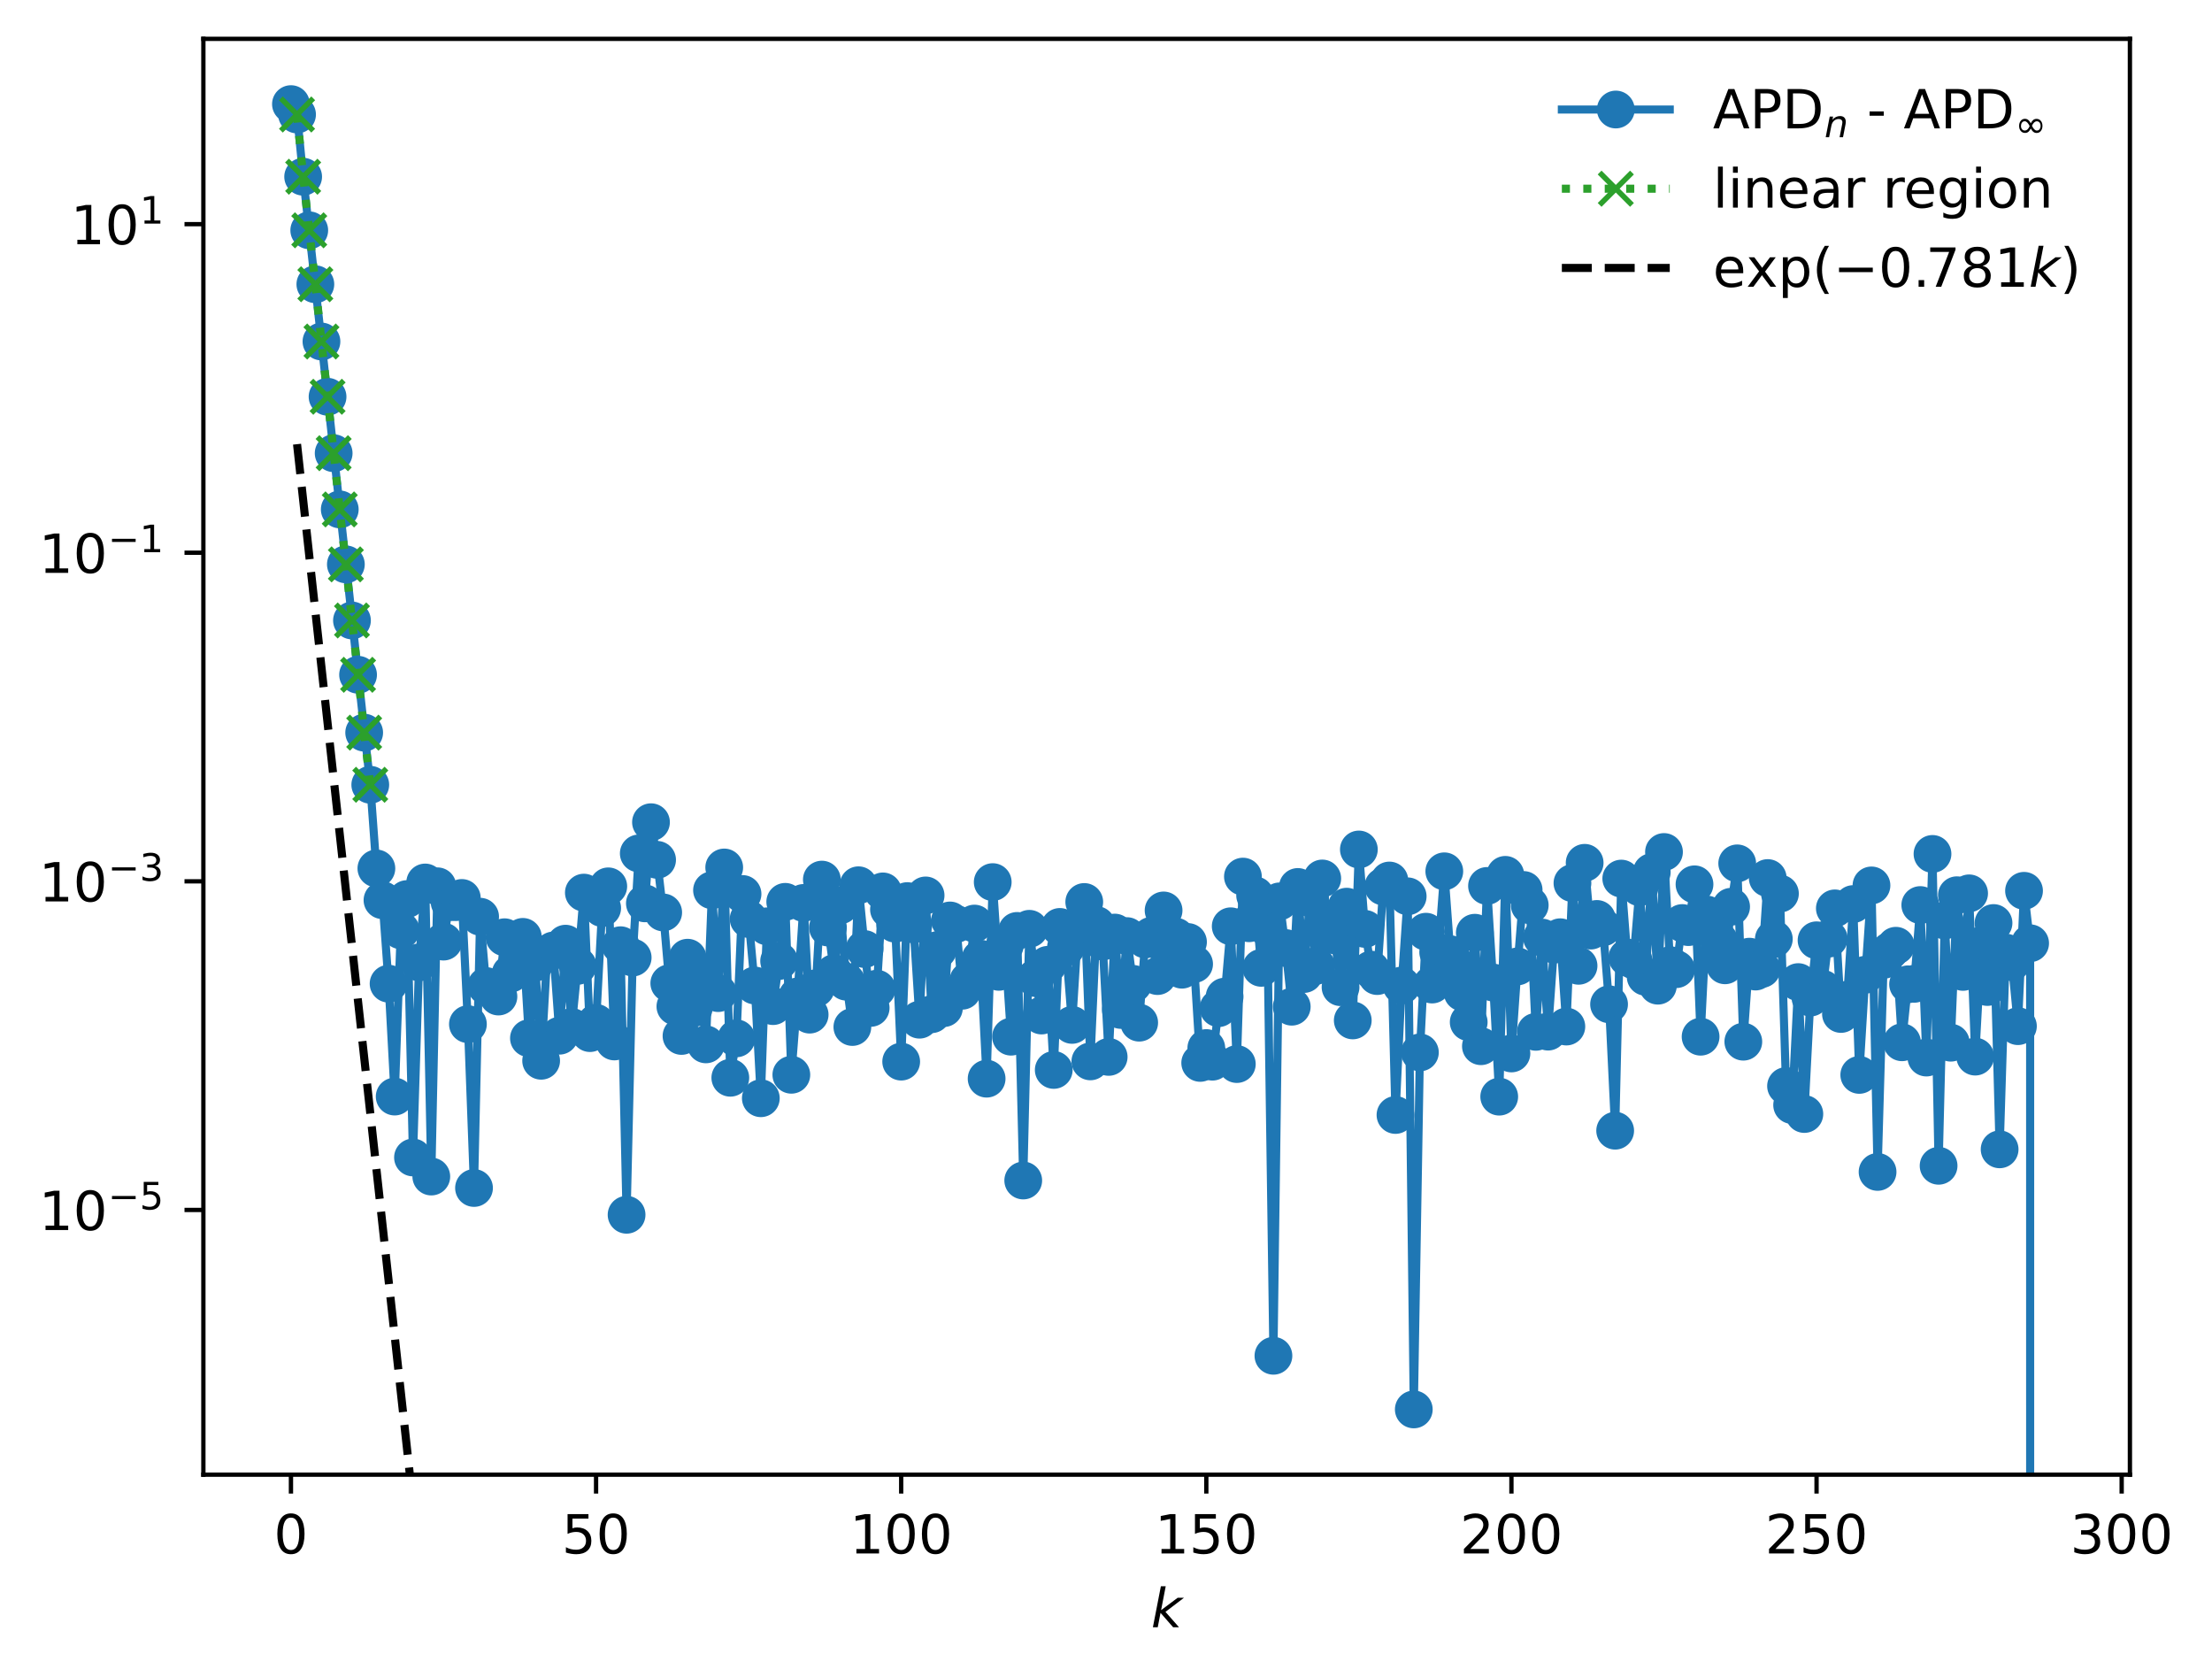 <?xml version="1.0" encoding="utf-8" standalone="no"?>
<!DOCTYPE svg PUBLIC "-//W3C//DTD SVG 1.1//EN"
  "http://www.w3.org/Graphics/SVG/1.1/DTD/svg11.dtd">
<!-- Created with matplotlib (https://matplotlib.org/) -->
<svg height="310.868pt" version="1.1" viewBox="0 0 410.037 310.868" width="410.037pt" xmlns="http://www.w3.org/2000/svg" xmlns:xlink="http://www.w3.org/1999/xlink">
 <defs>
  <style type="text/css">
*{stroke-linecap:butt;stroke-linejoin:round;}
  </style>
 </defs>
 <g id="figure_1">
  <g id="patch_1">
   <path d="M 0 310.868 
L 410.037 310.868 
L 410.037 0 
L 0 0 
z
" style="fill:#ffffff;"/>
  </g>
  <g id="axes_1">
   <g id="patch_2">
    <path d="M 37.7 273.312 
L 394.82 273.312 
L 394.82 7.2 
L 37.7 7.2 
z
" style="fill:#ffffff;"/>
   </g>
   <g id="matplotlib.axis_1">
    <g id="xtick_1">
     <g id="line2d_1">
      <defs>
       <path d="M 0 0 
L 0 3.5 
" id="m7414829b7d" style="stroke:#000000;stroke-width:0.8;"/>
      </defs>
      <g>
       <use style="stroke:#000000;stroke-width:0.8;" x="53.933" xlink:href="#m7414829b7d" y="273.312"/>
      </g>
     </g>
     <g id="text_1">
      <!-- 0 -->
      <defs>
       <path d="M 31.781 66.406 
Q 24.172 66.406 20.328 58.906 
Q 16.5 51.422 16.5 36.375 
Q 16.5 21.391 20.328 13.891 
Q 24.172 6.391 31.781 6.391 
Q 39.453 6.391 43.281 13.891 
Q 47.125 21.391 47.125 36.375 
Q 47.125 51.422 43.281 58.906 
Q 39.453 66.406 31.781 66.406 
z
M 31.781 74.219 
Q 44.047 74.219 50.516 64.516 
Q 56.984 54.828 56.984 36.375 
Q 56.984 17.969 50.516 8.266 
Q 44.047 -1.422 31.781 -1.422 
Q 19.531 -1.422 13.062 8.266 
Q 6.594 17.969 6.594 36.375 
Q 6.594 54.828 13.062 64.516 
Q 19.531 74.219 31.781 74.219 
z
" id="DejaVuSans-48"/>
      </defs>
      <g transform="translate(50.751 287.91)scale(0.1 -0.1)">
       <use xlink:href="#DejaVuSans-48"/>
      </g>
     </g>
    </g>
    <g id="xtick_2">
     <g id="line2d_2">
      <g>
       <use style="stroke:#000000;stroke-width:0.8;" x="110.493" xlink:href="#m7414829b7d" y="273.312"/>
      </g>
     </g>
     <g id="text_2">
      <!-- 50 -->
      <defs>
       <path d="M 10.797 72.906 
L 49.516 72.906 
L 49.516 64.594 
L 19.828 64.594 
L 19.828 46.734 
Q 21.969 47.469 24.109 47.828 
Q 26.266 48.188 28.422 48.188 
Q 40.625 48.188 47.75 41.5 
Q 54.891 34.812 54.891 23.391 
Q 54.891 11.625 47.562 5.094 
Q 40.234 -1.422 26.906 -1.422 
Q 22.312 -1.422 17.547 -0.641 
Q 12.797 0.141 7.719 1.703 
L 7.719 11.625 
Q 12.109 9.234 16.797 8.062 
Q 21.484 6.891 26.703 6.891 
Q 35.156 6.891 40.078 11.328 
Q 45.016 15.766 45.016 23.391 
Q 45.016 31 40.078 35.438 
Q 35.156 39.891 26.703 39.891 
Q 22.75 39.891 18.812 39.016 
Q 14.891 38.141 10.797 36.281 
z
" id="DejaVuSans-53"/>
      </defs>
      <g transform="translate(104.13 287.91)scale(0.1 -0.1)">
       <use xlink:href="#DejaVuSans-53"/>
       <use x="63.623" xlink:href="#DejaVuSans-48"/>
      </g>
     </g>
    </g>
    <g id="xtick_3">
     <g id="line2d_3">
      <g>
       <use style="stroke:#000000;stroke-width:0.8;" x="167.053" xlink:href="#m7414829b7d" y="273.312"/>
      </g>
     </g>
     <g id="text_3">
      <!-- 100 -->
      <defs>
       <path d="M 12.406 8.297 
L 28.516 8.297 
L 28.516 63.922 
L 10.984 60.406 
L 10.984 69.391 
L 28.422 72.906 
L 38.281 72.906 
L 38.281 8.297 
L 54.391 8.297 
L 54.391 0 
L 12.406 0 
z
" id="DejaVuSans-49"/>
      </defs>
      <g transform="translate(157.509 287.91)scale(0.1 -0.1)">
       <use xlink:href="#DejaVuSans-49"/>
       <use x="63.623" xlink:href="#DejaVuSans-48"/>
       <use x="127.246" xlink:href="#DejaVuSans-48"/>
      </g>
     </g>
    </g>
    <g id="xtick_4">
     <g id="line2d_4">
      <g>
       <use style="stroke:#000000;stroke-width:0.8;" x="223.613" xlink:href="#m7414829b7d" y="273.312"/>
      </g>
     </g>
     <g id="text_4">
      <!-- 150 -->
      <g transform="translate(214.069 287.91)scale(0.1 -0.1)">
       <use xlink:href="#DejaVuSans-49"/>
       <use x="63.623" xlink:href="#DejaVuSans-53"/>
       <use x="127.246" xlink:href="#DejaVuSans-48"/>
      </g>
     </g>
    </g>
    <g id="xtick_5">
     <g id="line2d_5">
      <g>
       <use style="stroke:#000000;stroke-width:0.8;" x="280.173" xlink:href="#m7414829b7d" y="273.312"/>
      </g>
     </g>
     <g id="text_5">
      <!-- 200 -->
      <defs>
       <path d="M 19.188 8.297 
L 53.609 8.297 
L 53.609 0 
L 7.328 0 
L 7.328 8.297 
Q 12.938 14.109 22.625 23.891 
Q 32.328 33.688 34.812 36.531 
Q 39.547 41.844 41.422 45.531 
Q 43.312 49.219 43.312 52.781 
Q 43.312 58.594 39.234 62.25 
Q 35.156 65.922 28.609 65.922 
Q 23.969 65.922 18.812 64.312 
Q 13.672 62.703 7.812 59.422 
L 7.812 69.391 
Q 13.766 71.781 18.938 73 
Q 24.125 74.219 28.422 74.219 
Q 39.75 74.219 46.484 68.547 
Q 53.219 62.891 53.219 53.422 
Q 53.219 48.922 51.531 44.891 
Q 49.859 40.875 45.406 35.406 
Q 44.188 33.984 37.641 27.219 
Q 31.109 20.453 19.188 8.297 
z
" id="DejaVuSans-50"/>
      </defs>
      <g transform="translate(270.629 287.91)scale(0.1 -0.1)">
       <use xlink:href="#DejaVuSans-50"/>
       <use x="63.623" xlink:href="#DejaVuSans-48"/>
       <use x="127.246" xlink:href="#DejaVuSans-48"/>
      </g>
     </g>
    </g>
    <g id="xtick_6">
     <g id="line2d_6">
      <g>
       <use style="stroke:#000000;stroke-width:0.8;" x="336.733" xlink:href="#m7414829b7d" y="273.312"/>
      </g>
     </g>
     <g id="text_6">
      <!-- 250 -->
      <g transform="translate(327.189 287.91)scale(0.1 -0.1)">
       <use xlink:href="#DejaVuSans-50"/>
       <use x="63.623" xlink:href="#DejaVuSans-53"/>
       <use x="127.246" xlink:href="#DejaVuSans-48"/>
      </g>
     </g>
    </g>
    <g id="xtick_7">
     <g id="line2d_7">
      <g>
       <use style="stroke:#000000;stroke-width:0.8;" x="393.293" xlink:href="#m7414829b7d" y="273.312"/>
      </g>
     </g>
     <g id="text_7">
      <!-- 300 -->
      <defs>
       <path d="M 40.578 39.312 
Q 47.656 37.797 51.625 33 
Q 55.609 28.219 55.609 21.188 
Q 55.609 10.406 48.188 4.484 
Q 40.766 -1.422 27.094 -1.422 
Q 22.516 -1.422 17.656 -0.516 
Q 12.797 0.391 7.625 2.203 
L 7.625 11.719 
Q 11.719 9.328 16.594 8.109 
Q 21.484 6.891 26.812 6.891 
Q 36.078 6.891 40.938 10.547 
Q 45.797 14.203 45.797 21.188 
Q 45.797 27.641 41.281 31.266 
Q 36.766 34.906 28.719 34.906 
L 20.219 34.906 
L 20.219 43.016 
L 29.109 43.016 
Q 36.375 43.016 40.234 45.922 
Q 44.094 48.828 44.094 54.297 
Q 44.094 59.906 40.109 62.906 
Q 36.141 65.922 28.719 65.922 
Q 24.656 65.922 20.016 65.031 
Q 15.375 64.156 9.812 62.312 
L 9.812 71.094 
Q 15.438 72.656 20.344 73.438 
Q 25.25 74.219 29.594 74.219 
Q 40.828 74.219 47.359 69.109 
Q 53.906 64.016 53.906 55.328 
Q 53.906 49.266 50.438 45.094 
Q 46.969 40.922 40.578 39.312 
z
" id="DejaVuSans-51"/>
      </defs>
      <g transform="translate(383.749 287.91)scale(0.1 -0.1)">
       <use xlink:href="#DejaVuSans-51"/>
       <use x="63.623" xlink:href="#DejaVuSans-48"/>
       <use x="127.246" xlink:href="#DejaVuSans-48"/>
      </g>
     </g>
    </g>
    <g id="text_8">
     <!-- $ k $ -->
     <defs>
      <path d="M 18.312 75.984 
L 27.297 75.984 
L 18.703 31.688 
L 49.516 54.688 
L 61.188 54.688 
L 26.812 28.516 
L 51.906 0 
L 41.016 0 
L 17.672 26.703 
L 12.5 0 
L 3.516 0 
z
" id="DejaVuSans-Oblique-107"/>
     </defs>
     <g transform="translate(213.36 301.589)scale(0.1 -0.1)">
      <use transform="translate(0 0.016)" xlink:href="#DejaVuSans-Oblique-107"/>
     </g>
    </g>
   </g>
   <g id="matplotlib.axis_2">
    <g id="ytick_1">
     <g id="line2d_8">
      <defs>
       <path d="M 0 0 
L -3.5 0 
" id="m63526d562c" style="stroke:#000000;stroke-width:0.8;"/>
      </defs>
      <g>
       <use style="stroke:#000000;stroke-width:0.8;" x="37.7" xlink:href="#m63526d562c" y="224.244"/>
      </g>
     </g>
     <g id="text_9">
      <!-- $\mathdefault{10^{-5}}$ -->
      <defs>
       <path d="M 10.594 35.5 
L 73.188 35.5 
L 73.188 27.203 
L 10.594 27.203 
z
" id="DejaVuSans-8722"/>
      </defs>
      <g transform="translate(7.2 228.043)scale(0.1 -0.1)">
       <use transform="translate(0 0.684)" xlink:href="#DejaVuSans-49"/>
       <use transform="translate(63.623 0.684)" xlink:href="#DejaVuSans-48"/>
       <use transform="translate(128.203 38.966)scale(0.7)" xlink:href="#DejaVuSans-8722"/>
       <use transform="translate(186.855 38.966)scale(0.7)" xlink:href="#DejaVuSans-53"/>
      </g>
     </g>
    </g>
    <g id="ytick_2">
     <g id="line2d_9">
      <g>
       <use style="stroke:#000000;stroke-width:0.8;" x="37.7" xlink:href="#m63526d562c" y="163.343"/>
      </g>
     </g>
     <g id="text_10">
      <!-- $\mathdefault{10^{-3}}$ -->
      <g transform="translate(7.2 167.142)scale(0.1 -0.1)">
       <use transform="translate(0 0.766)" xlink:href="#DejaVuSans-49"/>
       <use transform="translate(63.623 0.766)" xlink:href="#DejaVuSans-48"/>
       <use transform="translate(128.203 39.047)scale(0.7)" xlink:href="#DejaVuSans-8722"/>
       <use transform="translate(186.855 39.047)scale(0.7)" xlink:href="#DejaVuSans-51"/>
      </g>
     </g>
    </g>
    <g id="ytick_3">
     <g id="line2d_10">
      <g>
       <use style="stroke:#000000;stroke-width:0.8;" x="37.7" xlink:href="#m63526d562c" y="102.442"/>
      </g>
     </g>
     <g id="text_11">
      <!-- $\mathdefault{10^{-1}}$ -->
      <g transform="translate(7.2 106.241)scale(0.1 -0.1)">
       <use transform="translate(0 0.684)" xlink:href="#DejaVuSans-49"/>
       <use transform="translate(63.623 0.684)" xlink:href="#DejaVuSans-48"/>
       <use transform="translate(128.203 38.966)scale(0.7)" xlink:href="#DejaVuSans-8722"/>
       <use transform="translate(186.855 38.966)scale(0.7)" xlink:href="#DejaVuSans-49"/>
      </g>
     </g>
    </g>
    <g id="ytick_4">
     <g id="line2d_11">
      <g>
       <use style="stroke:#000000;stroke-width:0.8;" x="37.7" xlink:href="#m63526d562c" y="41.541"/>
      </g>
     </g>
     <g id="text_12">
      <!-- $\mathdefault{10^{1}}$ -->
      <g transform="translate(13.1 45.34)scale(0.1 -0.1)">
       <use transform="translate(0 0.684)" xlink:href="#DejaVuSans-49"/>
       <use transform="translate(63.623 0.684)" xlink:href="#DejaVuSans-48"/>
       <use transform="translate(128.203 38.966)scale(0.7)" xlink:href="#DejaVuSans-49"/>
      </g>
     </g>
    </g>
   </g>
   <g id="line2d_12">
    <path clip-path="url(#p7ade7481a8)" d="M 53.933 19.296 
L 55.064 21.221 
L 56.195 32.753 
L 59.589 63.295 
L 68.638 145.447 
L 69.77 160.953 
L 70.901 166.839 
L 72.032 182.311 
L 73.163 203.232 
L 74.294 172.42 
L 75.426 166.633 
L 76.557 214.522 
L 77.688 178.364 
L 78.819 163.556 
L 79.95 218.055 
L 81.082 164.261 
L 82.213 174.513 
L 83.344 167.202 
L 84.475 167.202 
L 85.606 166.424 
L 86.738 189.814 
L 87.869 220.176 
L 89 169.899 
L 90.131 182.753 
L 91.262 183.093 
L 92.394 184.694 
L 93.525 173.704 
L 94.656 180.445 
L 95.787 179.047 
L 96.918 173.638 
L 98.05 192.416 
L 99.181 178.411 
L 100.312 196.598 
L 101.443 176.732 
L 102.574 176.159 
L 103.706 191.956 
L 104.837 174.897 
L 105.968 190.332 
L 107.099 179.007 
L 108.23 165.435 
L 109.362 191.472 
L 110.493 189.577 
L 111.624 168.297 
L 112.755 164.272 
L 113.886 193.021 
L 115.018 175.183 
L 116.149 225.141 
L 117.28 177.473 
L 118.411 158.171 
L 119.542 167.423 
L 120.674 152.387 
L 121.805 159.36 
L 122.936 169.108 
L 124.067 182.229 
L 125.198 186.532 
L 126.33 191.999 
L 127.461 177.498 
L 128.592 186.833 
L 129.723 181.299 
L 130.854 193.558 
L 131.986 164.998 
L 133.117 184.058 
L 134.248 160.773 
L 135.379 199.747 
L 136.51 192.443 
L 137.642 165.685 
L 138.773 170.325 
L 139.904 182.648 
L 141.035 203.542 
L 142.166 171.682 
L 143.298 186.469 
L 144.429 178.107 
L 145.56 167.144 
L 146.691 199.193 
L 147.822 184.683 
L 148.954 167.348 
L 150.085 188.047 
L 151.216 183.163 
L 152.347 163.023 
L 154.61 180.366 
L 155.741 167.79 
L 156.872 181.939 
L 158.003 190.34 
L 159.134 164.071 
L 161.397 186.802 
L 162.528 183.239 
L 163.659 165.21 
L 164.79 168.557 
L 165.922 171.195 
L 167.053 196.758 
L 168.184 167.003 
L 169.315 171.324 
L 170.446 188.986 
L 171.578 165.956 
L 172.709 187.97 
L 173.84 176.066 
L 174.971 186.839 
L 176.102 170.594 
L 177.234 171.244 
L 178.365 183.62 
L 179.496 181.77 
L 180.627 171.171 
L 181.758 177.679 
L 182.89 199.917 
L 184.021 163.486 
L 185.152 180.117 
L 186.283 175.147 
L 187.414 192.135 
L 188.546 172.533 
L 189.677 218.79 
L 190.808 172.141 
L 191.939 181.268 
L 193.07 188.213 
L 194.202 178.821 
L 195.333 198.296 
L 196.464 171.793 
L 197.595 175.588 
L 198.726 189.95 
L 199.858 171.86 
L 200.989 167.169 
L 202.12 196.712 
L 203.251 171.448 
L 204.382 174.505 
L 205.514 195.883 
L 206.645 172.84 
L 207.776 187.183 
L 208.907 173.494 
L 210.038 182.35 
L 211.17 189.538 
L 212.301 174.114 
L 213.432 173.44 
L 214.563 180.903 
L 215.694 168.738 
L 216.826 176.963 
L 217.957 173.6 
L 219.088 179.721 
L 220.219 174.589 
L 221.35 178.671 
L 222.482 196.994 
L 223.613 194.241 
L 224.744 196.769 
L 225.875 186.85 
L 227.006 184.715 
L 228.138 171.673 
L 229.269 197.208 
L 230.4 162.466 
L 231.531 171.111 
L 232.662 165.942 
L 233.794 179.376 
L 234.925 171.955 
L 236.056 251.274 
L 237.187 167.058 
L 238.318 175.708 
L 239.45 186.579 
L 240.581 164.386 
L 241.712 180.524 
L 242.843 166.464 
L 243.974 179.002 
L 245.106 162.813 
L 246.237 172.193 
L 247.368 173.35 
L 248.499 182.963 
L 249.63 168.039 
L 250.762 189.121 
L 251.893 157.44 
L 253.024 172.16 
L 254.155 179.705 
L 255.286 180.9 
L 256.418 164.297 
L 257.549 163.189 
L 258.68 206.644 
L 259.811 182.653 
L 260.942 166.122 
L 262.074 261.216 
L 263.205 195.053 
L 264.336 172.68 
L 265.467 182.469 
L 266.598 176.473 
L 267.73 161.486 
L 268.861 176.855 
L 269.992 178.935 
L 271.123 183.932 
L 272.254 189.442 
L 273.386 172.871 
L 274.517 193.901 
L 275.648 164.196 
L 276.779 182.101 
L 277.91 203.249 
L 279.042 162.144 
L 280.173 195.242 
L 281.304 179.11 
L 282.435 164.945 
L 283.566 167.769 
L 284.698 191.235 
L 285.829 173.764 
L 286.96 191.197 
L 288.091 175.078 
L 289.222 173.705 
L 290.354 190.256 
L 291.485 163.67 
L 292.616 178.998 
L 293.747 159.912 
L 294.878 172.472 
L 296.01 170.313 
L 297.141 171.881 
L 298.272 186.13 
L 299.403 209.558 
L 300.534 162.834 
L 301.666 177.469 
L 302.797 177.964 
L 303.928 164.435 
L 305.059 181.039 
L 306.19 161.636 
L 307.322 182.682 
L 308.453 157.906 
L 309.584 178.878 
L 310.715 179.626 
L 311.846 171.071 
L 312.978 171.827 
L 314.109 163.897 
L 315.24 192.139 
L 316.371 169.49 
L 317.502 171.044 
L 318.634 174.314 
L 319.765 178.906 
L 320.896 168.056 
L 322.027 160.013 
L 323.158 193.063 
L 324.29 177.306 
L 325.421 180.063 
L 326.552 179.59 
L 327.683 162.734 
L 328.814 174.037 
L 329.946 165.619 
L 331.077 201.284 
L 332.208 204.807 
L 333.339 182.017 
L 334.47 206.465 
L 335.602 184.887 
L 336.733 174.27 
L 337.864 183.249 
L 338.995 173.966 
L 340.126 168.355 
L 341.258 187.925 
L 342.389 185.294 
L 343.52 167.557 
L 344.651 199.218 
L 345.782 180.657 
L 346.914 164.101 
L 348.045 217.199 
L 349.176 177.899 
L 350.307 176.252 
L 351.438 175.283 
L 352.57 193.171 
L 353.701 182.425 
L 354.832 182.34 
L 355.963 167.737 
L 357.094 196.004 
L 358.226 158.264 
L 359.357 216.061 
L 360.488 170.597 
L 361.619 193.248 
L 362.75 165.919 
L 363.882 180.128 
L 365.013 165.57 
L 366.144 195.829 
L 367.275 175.196 
L 368.406 182.929 
L 369.538 171.069 
L 370.669 213.014 
L 371.8 176.545 
L 372.931 178.329 
L 374.062 190.185 
L 375.194 165.1 
L 376.325 174.82 
L 376.33 311.868 
L 376.33 311.868 
" style="fill:none;stroke:#1f77b4;stroke-linecap:square;stroke-width:1.5;"/>
    <defs>
     <path d="M 0 3 
C 0.796 3 1.559 2.684 2.121 2.121 
C 2.684 1.559 3 0.796 3 0 
C 3 -0.796 2.684 -1.559 2.121 -2.121 
C 1.559 -2.684 0.796 -3 0 -3 
C -0.796 -3 -1.559 -2.684 -2.121 -2.121 
C -2.684 -1.559 -3 -0.796 -3 0 
C -3 0.796 -2.684 1.559 -2.121 2.121 
C -1.559 2.684 -0.796 3 0 3 
z
" id="mb9ebcb005f" style="stroke:#1f77b4;"/>
    </defs>
    <g clip-path="url(#p7ade7481a8)">
     <use style="fill:#1f77b4;stroke:#1f77b4;" x="53.933" xlink:href="#mb9ebcb005f" y="19.296"/>
     <use style="fill:#1f77b4;stroke:#1f77b4;" x="55.064" xlink:href="#mb9ebcb005f" y="21.221"/>
     <use style="fill:#1f77b4;stroke:#1f77b4;" x="56.195" xlink:href="#mb9ebcb005f" y="32.753"/>
     <use style="fill:#1f77b4;stroke:#1f77b4;" x="57.326" xlink:href="#mb9ebcb005f" y="42.685"/>
     <use style="fill:#1f77b4;stroke:#1f77b4;" x="58.458" xlink:href="#mb9ebcb005f" y="52.682"/>
     <use style="fill:#1f77b4;stroke:#1f77b4;" x="59.589" xlink:href="#mb9ebcb005f" y="63.295"/>
     <use style="fill:#1f77b4;stroke:#1f77b4;" x="60.72" xlink:href="#mb9ebcb005f" y="73.533"/>
     <use style="fill:#1f77b4;stroke:#1f77b4;" x="61.851" xlink:href="#mb9ebcb005f" y="83.998"/>
     <use style="fill:#1f77b4;stroke:#1f77b4;" x="62.982" xlink:href="#mb9ebcb005f" y="94.412"/>
     <use style="fill:#1f77b4;stroke:#1f77b4;" x="64.114" xlink:href="#mb9ebcb005f" y="104.596"/>
     <use style="fill:#1f77b4;stroke:#1f77b4;" x="65.245" xlink:href="#mb9ebcb005f" y="114.996"/>
     <use style="fill:#1f77b4;stroke:#1f77b4;" x="66.376" xlink:href="#mb9ebcb005f" y="125.062"/>
     <use style="fill:#1f77b4;stroke:#1f77b4;" x="67.507" xlink:href="#mb9ebcb005f" y="135.784"/>
     <use style="fill:#1f77b4;stroke:#1f77b4;" x="68.638" xlink:href="#mb9ebcb005f" y="145.447"/>
     <use style="fill:#1f77b4;stroke:#1f77b4;" x="69.77" xlink:href="#mb9ebcb005f" y="160.953"/>
     <use style="fill:#1f77b4;stroke:#1f77b4;" x="70.901" xlink:href="#mb9ebcb005f" y="166.839"/>
     <use style="fill:#1f77b4;stroke:#1f77b4;" x="72.032" xlink:href="#mb9ebcb005f" y="182.311"/>
     <use style="fill:#1f77b4;stroke:#1f77b4;" x="73.163" xlink:href="#mb9ebcb005f" y="203.232"/>
     <use style="fill:#1f77b4;stroke:#1f77b4;" x="74.294" xlink:href="#mb9ebcb005f" y="172.42"/>
     <use style="fill:#1f77b4;stroke:#1f77b4;" x="75.426" xlink:href="#mb9ebcb005f" y="166.633"/>
     <use style="fill:#1f77b4;stroke:#1f77b4;" x="76.557" xlink:href="#mb9ebcb005f" y="214.522"/>
     <use style="fill:#1f77b4;stroke:#1f77b4;" x="77.688" xlink:href="#mb9ebcb005f" y="178.364"/>
     <use style="fill:#1f77b4;stroke:#1f77b4;" x="78.819" xlink:href="#mb9ebcb005f" y="163.556"/>
     <use style="fill:#1f77b4;stroke:#1f77b4;" x="79.95" xlink:href="#mb9ebcb005f" y="218.055"/>
     <use style="fill:#1f77b4;stroke:#1f77b4;" x="81.082" xlink:href="#mb9ebcb005f" y="164.261"/>
     <use style="fill:#1f77b4;stroke:#1f77b4;" x="82.213" xlink:href="#mb9ebcb005f" y="174.513"/>
     <use style="fill:#1f77b4;stroke:#1f77b4;" x="83.344" xlink:href="#mb9ebcb005f" y="167.202"/>
     <use style="fill:#1f77b4;stroke:#1f77b4;" x="84.475" xlink:href="#mb9ebcb005f" y="167.202"/>
     <use style="fill:#1f77b4;stroke:#1f77b4;" x="85.606" xlink:href="#mb9ebcb005f" y="166.424"/>
     <use style="fill:#1f77b4;stroke:#1f77b4;" x="86.738" xlink:href="#mb9ebcb005f" y="189.814"/>
     <use style="fill:#1f77b4;stroke:#1f77b4;" x="87.869" xlink:href="#mb9ebcb005f" y="220.176"/>
     <use style="fill:#1f77b4;stroke:#1f77b4;" x="89" xlink:href="#mb9ebcb005f" y="169.899"/>
     <use style="fill:#1f77b4;stroke:#1f77b4;" x="90.131" xlink:href="#mb9ebcb005f" y="182.753"/>
     <use style="fill:#1f77b4;stroke:#1f77b4;" x="91.262" xlink:href="#mb9ebcb005f" y="183.093"/>
     <use style="fill:#1f77b4;stroke:#1f77b4;" x="92.394" xlink:href="#mb9ebcb005f" y="184.694"/>
     <use style="fill:#1f77b4;stroke:#1f77b4;" x="93.525" xlink:href="#mb9ebcb005f" y="173.704"/>
     <use style="fill:#1f77b4;stroke:#1f77b4;" x="94.656" xlink:href="#mb9ebcb005f" y="180.445"/>
     <use style="fill:#1f77b4;stroke:#1f77b4;" x="95.787" xlink:href="#mb9ebcb005f" y="179.047"/>
     <use style="fill:#1f77b4;stroke:#1f77b4;" x="96.918" xlink:href="#mb9ebcb005f" y="173.638"/>
     <use style="fill:#1f77b4;stroke:#1f77b4;" x="98.05" xlink:href="#mb9ebcb005f" y="192.416"/>
     <use style="fill:#1f77b4;stroke:#1f77b4;" x="99.181" xlink:href="#mb9ebcb005f" y="178.411"/>
     <use style="fill:#1f77b4;stroke:#1f77b4;" x="100.312" xlink:href="#mb9ebcb005f" y="196.598"/>
     <use style="fill:#1f77b4;stroke:#1f77b4;" x="101.443" xlink:href="#mb9ebcb005f" y="176.732"/>
     <use style="fill:#1f77b4;stroke:#1f77b4;" x="102.574" xlink:href="#mb9ebcb005f" y="176.159"/>
     <use style="fill:#1f77b4;stroke:#1f77b4;" x="103.706" xlink:href="#mb9ebcb005f" y="191.956"/>
     <use style="fill:#1f77b4;stroke:#1f77b4;" x="104.837" xlink:href="#mb9ebcb005f" y="174.897"/>
     <use style="fill:#1f77b4;stroke:#1f77b4;" x="105.968" xlink:href="#mb9ebcb005f" y="190.332"/>
     <use style="fill:#1f77b4;stroke:#1f77b4;" x="107.099" xlink:href="#mb9ebcb005f" y="179.007"/>
     <use style="fill:#1f77b4;stroke:#1f77b4;" x="108.23" xlink:href="#mb9ebcb005f" y="165.435"/>
     <use style="fill:#1f77b4;stroke:#1f77b4;" x="109.362" xlink:href="#mb9ebcb005f" y="191.472"/>
     <use style="fill:#1f77b4;stroke:#1f77b4;" x="110.493" xlink:href="#mb9ebcb005f" y="189.577"/>
     <use style="fill:#1f77b4;stroke:#1f77b4;" x="111.624" xlink:href="#mb9ebcb005f" y="168.297"/>
     <use style="fill:#1f77b4;stroke:#1f77b4;" x="112.755" xlink:href="#mb9ebcb005f" y="164.272"/>
     <use style="fill:#1f77b4;stroke:#1f77b4;" x="113.886" xlink:href="#mb9ebcb005f" y="193.021"/>
     <use style="fill:#1f77b4;stroke:#1f77b4;" x="115.018" xlink:href="#mb9ebcb005f" y="175.183"/>
     <use style="fill:#1f77b4;stroke:#1f77b4;" x="116.149" xlink:href="#mb9ebcb005f" y="225.141"/>
     <use style="fill:#1f77b4;stroke:#1f77b4;" x="117.28" xlink:href="#mb9ebcb005f" y="177.473"/>
     <use style="fill:#1f77b4;stroke:#1f77b4;" x="118.411" xlink:href="#mb9ebcb005f" y="158.171"/>
     <use style="fill:#1f77b4;stroke:#1f77b4;" x="119.542" xlink:href="#mb9ebcb005f" y="167.423"/>
     <use style="fill:#1f77b4;stroke:#1f77b4;" x="120.674" xlink:href="#mb9ebcb005f" y="152.387"/>
     <use style="fill:#1f77b4;stroke:#1f77b4;" x="121.805" xlink:href="#mb9ebcb005f" y="159.36"/>
     <use style="fill:#1f77b4;stroke:#1f77b4;" x="122.936" xlink:href="#mb9ebcb005f" y="169.108"/>
     <use style="fill:#1f77b4;stroke:#1f77b4;" x="124.067" xlink:href="#mb9ebcb005f" y="182.229"/>
     <use style="fill:#1f77b4;stroke:#1f77b4;" x="125.198" xlink:href="#mb9ebcb005f" y="186.532"/>
     <use style="fill:#1f77b4;stroke:#1f77b4;" x="126.33" xlink:href="#mb9ebcb005f" y="191.999"/>
     <use style="fill:#1f77b4;stroke:#1f77b4;" x="127.461" xlink:href="#mb9ebcb005f" y="177.498"/>
     <use style="fill:#1f77b4;stroke:#1f77b4;" x="128.592" xlink:href="#mb9ebcb005f" y="186.833"/>
     <use style="fill:#1f77b4;stroke:#1f77b4;" x="129.723" xlink:href="#mb9ebcb005f" y="181.299"/>
     <use style="fill:#1f77b4;stroke:#1f77b4;" x="130.854" xlink:href="#mb9ebcb005f" y="193.558"/>
     <use style="fill:#1f77b4;stroke:#1f77b4;" x="131.986" xlink:href="#mb9ebcb005f" y="164.998"/>
     <use style="fill:#1f77b4;stroke:#1f77b4;" x="133.117" xlink:href="#mb9ebcb005f" y="184.058"/>
     <use style="fill:#1f77b4;stroke:#1f77b4;" x="134.248" xlink:href="#mb9ebcb005f" y="160.773"/>
     <use style="fill:#1f77b4;stroke:#1f77b4;" x="135.379" xlink:href="#mb9ebcb005f" y="199.747"/>
     <use style="fill:#1f77b4;stroke:#1f77b4;" x="136.51" xlink:href="#mb9ebcb005f" y="192.443"/>
     <use style="fill:#1f77b4;stroke:#1f77b4;" x="137.642" xlink:href="#mb9ebcb005f" y="165.685"/>
     <use style="fill:#1f77b4;stroke:#1f77b4;" x="138.773" xlink:href="#mb9ebcb005f" y="170.325"/>
     <use style="fill:#1f77b4;stroke:#1f77b4;" x="139.904" xlink:href="#mb9ebcb005f" y="182.648"/>
     <use style="fill:#1f77b4;stroke:#1f77b4;" x="141.035" xlink:href="#mb9ebcb005f" y="203.542"/>
     <use style="fill:#1f77b4;stroke:#1f77b4;" x="142.166" xlink:href="#mb9ebcb005f" y="171.682"/>
     <use style="fill:#1f77b4;stroke:#1f77b4;" x="143.298" xlink:href="#mb9ebcb005f" y="186.469"/>
     <use style="fill:#1f77b4;stroke:#1f77b4;" x="144.429" xlink:href="#mb9ebcb005f" y="178.107"/>
     <use style="fill:#1f77b4;stroke:#1f77b4;" x="145.56" xlink:href="#mb9ebcb005f" y="167.144"/>
     <use style="fill:#1f77b4;stroke:#1f77b4;" x="146.691" xlink:href="#mb9ebcb005f" y="199.193"/>
     <use style="fill:#1f77b4;stroke:#1f77b4;" x="147.822" xlink:href="#mb9ebcb005f" y="184.683"/>
     <use style="fill:#1f77b4;stroke:#1f77b4;" x="148.954" xlink:href="#mb9ebcb005f" y="167.348"/>
     <use style="fill:#1f77b4;stroke:#1f77b4;" x="150.085" xlink:href="#mb9ebcb005f" y="188.047"/>
     <use style="fill:#1f77b4;stroke:#1f77b4;" x="151.216" xlink:href="#mb9ebcb005f" y="183.163"/>
     <use style="fill:#1f77b4;stroke:#1f77b4;" x="152.347" xlink:href="#mb9ebcb005f" y="163.023"/>
     <use style="fill:#1f77b4;stroke:#1f77b4;" x="153.478" xlink:href="#mb9ebcb005f" y="171.904"/>
     <use style="fill:#1f77b4;stroke:#1f77b4;" x="154.61" xlink:href="#mb9ebcb005f" y="180.366"/>
     <use style="fill:#1f77b4;stroke:#1f77b4;" x="155.741" xlink:href="#mb9ebcb005f" y="167.79"/>
     <use style="fill:#1f77b4;stroke:#1f77b4;" x="156.872" xlink:href="#mb9ebcb005f" y="181.939"/>
     <use style="fill:#1f77b4;stroke:#1f77b4;" x="158.003" xlink:href="#mb9ebcb005f" y="190.34"/>
     <use style="fill:#1f77b4;stroke:#1f77b4;" x="159.134" xlink:href="#mb9ebcb005f" y="164.071"/>
     <use style="fill:#1f77b4;stroke:#1f77b4;" x="160.266" xlink:href="#mb9ebcb005f" y="175.895"/>
     <use style="fill:#1f77b4;stroke:#1f77b4;" x="161.397" xlink:href="#mb9ebcb005f" y="186.802"/>
     <use style="fill:#1f77b4;stroke:#1f77b4;" x="162.528" xlink:href="#mb9ebcb005f" y="183.239"/>
     <use style="fill:#1f77b4;stroke:#1f77b4;" x="163.659" xlink:href="#mb9ebcb005f" y="165.21"/>
     <use style="fill:#1f77b4;stroke:#1f77b4;" x="164.79" xlink:href="#mb9ebcb005f" y="168.557"/>
     <use style="fill:#1f77b4;stroke:#1f77b4;" x="165.922" xlink:href="#mb9ebcb005f" y="171.195"/>
     <use style="fill:#1f77b4;stroke:#1f77b4;" x="167.053" xlink:href="#mb9ebcb005f" y="196.758"/>
     <use style="fill:#1f77b4;stroke:#1f77b4;" x="168.184" xlink:href="#mb9ebcb005f" y="167.003"/>
     <use style="fill:#1f77b4;stroke:#1f77b4;" x="169.315" xlink:href="#mb9ebcb005f" y="171.324"/>
     <use style="fill:#1f77b4;stroke:#1f77b4;" x="170.446" xlink:href="#mb9ebcb005f" y="188.986"/>
     <use style="fill:#1f77b4;stroke:#1f77b4;" x="171.578" xlink:href="#mb9ebcb005f" y="165.956"/>
     <use style="fill:#1f77b4;stroke:#1f77b4;" x="172.709" xlink:href="#mb9ebcb005f" y="187.97"/>
     <use style="fill:#1f77b4;stroke:#1f77b4;" x="173.84" xlink:href="#mb9ebcb005f" y="176.066"/>
     <use style="fill:#1f77b4;stroke:#1f77b4;" x="174.971" xlink:href="#mb9ebcb005f" y="186.839"/>
     <use style="fill:#1f77b4;stroke:#1f77b4;" x="176.102" xlink:href="#mb9ebcb005f" y="170.594"/>
     <use style="fill:#1f77b4;stroke:#1f77b4;" x="177.234" xlink:href="#mb9ebcb005f" y="171.244"/>
     <use style="fill:#1f77b4;stroke:#1f77b4;" x="178.365" xlink:href="#mb9ebcb005f" y="183.62"/>
     <use style="fill:#1f77b4;stroke:#1f77b4;" x="179.496" xlink:href="#mb9ebcb005f" y="181.77"/>
     <use style="fill:#1f77b4;stroke:#1f77b4;" x="180.627" xlink:href="#mb9ebcb005f" y="171.171"/>
     <use style="fill:#1f77b4;stroke:#1f77b4;" x="181.758" xlink:href="#mb9ebcb005f" y="177.679"/>
     <use style="fill:#1f77b4;stroke:#1f77b4;" x="182.89" xlink:href="#mb9ebcb005f" y="199.917"/>
     <use style="fill:#1f77b4;stroke:#1f77b4;" x="184.021" xlink:href="#mb9ebcb005f" y="163.486"/>
     <use style="fill:#1f77b4;stroke:#1f77b4;" x="185.152" xlink:href="#mb9ebcb005f" y="180.117"/>
     <use style="fill:#1f77b4;stroke:#1f77b4;" x="186.283" xlink:href="#mb9ebcb005f" y="175.147"/>
     <use style="fill:#1f77b4;stroke:#1f77b4;" x="187.414" xlink:href="#mb9ebcb005f" y="192.135"/>
     <use style="fill:#1f77b4;stroke:#1f77b4;" x="188.546" xlink:href="#mb9ebcb005f" y="172.533"/>
     <use style="fill:#1f77b4;stroke:#1f77b4;" x="189.677" xlink:href="#mb9ebcb005f" y="218.79"/>
     <use style="fill:#1f77b4;stroke:#1f77b4;" x="190.808" xlink:href="#mb9ebcb005f" y="172.141"/>
     <use style="fill:#1f77b4;stroke:#1f77b4;" x="191.939" xlink:href="#mb9ebcb005f" y="181.268"/>
     <use style="fill:#1f77b4;stroke:#1f77b4;" x="193.07" xlink:href="#mb9ebcb005f" y="188.213"/>
     <use style="fill:#1f77b4;stroke:#1f77b4;" x="194.202" xlink:href="#mb9ebcb005f" y="178.821"/>
     <use style="fill:#1f77b4;stroke:#1f77b4;" x="195.333" xlink:href="#mb9ebcb005f" y="198.296"/>
     <use style="fill:#1f77b4;stroke:#1f77b4;" x="196.464" xlink:href="#mb9ebcb005f" y="171.793"/>
     <use style="fill:#1f77b4;stroke:#1f77b4;" x="197.595" xlink:href="#mb9ebcb005f" y="175.588"/>
     <use style="fill:#1f77b4;stroke:#1f77b4;" x="198.726" xlink:href="#mb9ebcb005f" y="189.95"/>
     <use style="fill:#1f77b4;stroke:#1f77b4;" x="199.858" xlink:href="#mb9ebcb005f" y="171.86"/>
     <use style="fill:#1f77b4;stroke:#1f77b4;" x="200.989" xlink:href="#mb9ebcb005f" y="167.169"/>
     <use style="fill:#1f77b4;stroke:#1f77b4;" x="202.12" xlink:href="#mb9ebcb005f" y="196.712"/>
     <use style="fill:#1f77b4;stroke:#1f77b4;" x="203.251" xlink:href="#mb9ebcb005f" y="171.448"/>
     <use style="fill:#1f77b4;stroke:#1f77b4;" x="204.382" xlink:href="#mb9ebcb005f" y="174.505"/>
     <use style="fill:#1f77b4;stroke:#1f77b4;" x="205.514" xlink:href="#mb9ebcb005f" y="195.883"/>
     <use style="fill:#1f77b4;stroke:#1f77b4;" x="206.645" xlink:href="#mb9ebcb005f" y="172.84"/>
     <use style="fill:#1f77b4;stroke:#1f77b4;" x="207.776" xlink:href="#mb9ebcb005f" y="187.183"/>
     <use style="fill:#1f77b4;stroke:#1f77b4;" x="208.907" xlink:href="#mb9ebcb005f" y="173.494"/>
     <use style="fill:#1f77b4;stroke:#1f77b4;" x="210.038" xlink:href="#mb9ebcb005f" y="182.35"/>
     <use style="fill:#1f77b4;stroke:#1f77b4;" x="211.17" xlink:href="#mb9ebcb005f" y="189.538"/>
     <use style="fill:#1f77b4;stroke:#1f77b4;" x="212.301" xlink:href="#mb9ebcb005f" y="174.114"/>
     <use style="fill:#1f77b4;stroke:#1f77b4;" x="213.432" xlink:href="#mb9ebcb005f" y="173.44"/>
     <use style="fill:#1f77b4;stroke:#1f77b4;" x="214.563" xlink:href="#mb9ebcb005f" y="180.903"/>
     <use style="fill:#1f77b4;stroke:#1f77b4;" x="215.694" xlink:href="#mb9ebcb005f" y="168.738"/>
     <use style="fill:#1f77b4;stroke:#1f77b4;" x="216.826" xlink:href="#mb9ebcb005f" y="176.963"/>
     <use style="fill:#1f77b4;stroke:#1f77b4;" x="217.957" xlink:href="#mb9ebcb005f" y="173.6"/>
     <use style="fill:#1f77b4;stroke:#1f77b4;" x="219.088" xlink:href="#mb9ebcb005f" y="179.721"/>
     <use style="fill:#1f77b4;stroke:#1f77b4;" x="220.219" xlink:href="#mb9ebcb005f" y="174.589"/>
     <use style="fill:#1f77b4;stroke:#1f77b4;" x="221.35" xlink:href="#mb9ebcb005f" y="178.671"/>
     <use style="fill:#1f77b4;stroke:#1f77b4;" x="222.482" xlink:href="#mb9ebcb005f" y="196.994"/>
     <use style="fill:#1f77b4;stroke:#1f77b4;" x="223.613" xlink:href="#mb9ebcb005f" y="194.241"/>
     <use style="fill:#1f77b4;stroke:#1f77b4;" x="224.744" xlink:href="#mb9ebcb005f" y="196.769"/>
     <use style="fill:#1f77b4;stroke:#1f77b4;" x="225.875" xlink:href="#mb9ebcb005f" y="186.85"/>
     <use style="fill:#1f77b4;stroke:#1f77b4;" x="227.006" xlink:href="#mb9ebcb005f" y="184.715"/>
     <use style="fill:#1f77b4;stroke:#1f77b4;" x="228.138" xlink:href="#mb9ebcb005f" y="171.673"/>
     <use style="fill:#1f77b4;stroke:#1f77b4;" x="229.269" xlink:href="#mb9ebcb005f" y="197.208"/>
     <use style="fill:#1f77b4;stroke:#1f77b4;" x="230.4" xlink:href="#mb9ebcb005f" y="162.466"/>
     <use style="fill:#1f77b4;stroke:#1f77b4;" x="231.531" xlink:href="#mb9ebcb005f" y="171.111"/>
     <use style="fill:#1f77b4;stroke:#1f77b4;" x="232.662" xlink:href="#mb9ebcb005f" y="165.942"/>
     <use style="fill:#1f77b4;stroke:#1f77b4;" x="233.794" xlink:href="#mb9ebcb005f" y="179.376"/>
     <use style="fill:#1f77b4;stroke:#1f77b4;" x="234.925" xlink:href="#mb9ebcb005f" y="171.955"/>
     <use style="fill:#1f77b4;stroke:#1f77b4;" x="236.056" xlink:href="#mb9ebcb005f" y="251.274"/>
     <use style="fill:#1f77b4;stroke:#1f77b4;" x="237.187" xlink:href="#mb9ebcb005f" y="167.058"/>
     <use style="fill:#1f77b4;stroke:#1f77b4;" x="238.318" xlink:href="#mb9ebcb005f" y="175.708"/>
     <use style="fill:#1f77b4;stroke:#1f77b4;" x="239.45" xlink:href="#mb9ebcb005f" y="186.579"/>
     <use style="fill:#1f77b4;stroke:#1f77b4;" x="240.581" xlink:href="#mb9ebcb005f" y="164.386"/>
     <use style="fill:#1f77b4;stroke:#1f77b4;" x="241.712" xlink:href="#mb9ebcb005f" y="180.524"/>
     <use style="fill:#1f77b4;stroke:#1f77b4;" x="242.843" xlink:href="#mb9ebcb005f" y="166.464"/>
     <use style="fill:#1f77b4;stroke:#1f77b4;" x="243.974" xlink:href="#mb9ebcb005f" y="179.002"/>
     <use style="fill:#1f77b4;stroke:#1f77b4;" x="245.106" xlink:href="#mb9ebcb005f" y="162.813"/>
     <use style="fill:#1f77b4;stroke:#1f77b4;" x="246.237" xlink:href="#mb9ebcb005f" y="172.193"/>
     <use style="fill:#1f77b4;stroke:#1f77b4;" x="247.368" xlink:href="#mb9ebcb005f" y="173.35"/>
     <use style="fill:#1f77b4;stroke:#1f77b4;" x="248.499" xlink:href="#mb9ebcb005f" y="182.963"/>
     <use style="fill:#1f77b4;stroke:#1f77b4;" x="249.63" xlink:href="#mb9ebcb005f" y="168.039"/>
     <use style="fill:#1f77b4;stroke:#1f77b4;" x="250.762" xlink:href="#mb9ebcb005f" y="189.121"/>
     <use style="fill:#1f77b4;stroke:#1f77b4;" x="251.893" xlink:href="#mb9ebcb005f" y="157.44"/>
     <use style="fill:#1f77b4;stroke:#1f77b4;" x="253.024" xlink:href="#mb9ebcb005f" y="172.16"/>
     <use style="fill:#1f77b4;stroke:#1f77b4;" x="254.155" xlink:href="#mb9ebcb005f" y="179.705"/>
     <use style="fill:#1f77b4;stroke:#1f77b4;" x="255.286" xlink:href="#mb9ebcb005f" y="180.9"/>
     <use style="fill:#1f77b4;stroke:#1f77b4;" x="256.418" xlink:href="#mb9ebcb005f" y="164.297"/>
     <use style="fill:#1f77b4;stroke:#1f77b4;" x="257.549" xlink:href="#mb9ebcb005f" y="163.189"/>
     <use style="fill:#1f77b4;stroke:#1f77b4;" x="258.68" xlink:href="#mb9ebcb005f" y="206.644"/>
     <use style="fill:#1f77b4;stroke:#1f77b4;" x="259.811" xlink:href="#mb9ebcb005f" y="182.653"/>
     <use style="fill:#1f77b4;stroke:#1f77b4;" x="260.942" xlink:href="#mb9ebcb005f" y="166.122"/>
     <use style="fill:#1f77b4;stroke:#1f77b4;" x="262.074" xlink:href="#mb9ebcb005f" y="261.216"/>
     <use style="fill:#1f77b4;stroke:#1f77b4;" x="263.205" xlink:href="#mb9ebcb005f" y="195.053"/>
     <use style="fill:#1f77b4;stroke:#1f77b4;" x="264.336" xlink:href="#mb9ebcb005f" y="172.68"/>
     <use style="fill:#1f77b4;stroke:#1f77b4;" x="265.467" xlink:href="#mb9ebcb005f" y="182.469"/>
     <use style="fill:#1f77b4;stroke:#1f77b4;" x="266.598" xlink:href="#mb9ebcb005f" y="176.473"/>
     <use style="fill:#1f77b4;stroke:#1f77b4;" x="267.73" xlink:href="#mb9ebcb005f" y="161.486"/>
     <use style="fill:#1f77b4;stroke:#1f77b4;" x="268.861" xlink:href="#mb9ebcb005f" y="176.855"/>
     <use style="fill:#1f77b4;stroke:#1f77b4;" x="269.992" xlink:href="#mb9ebcb005f" y="178.935"/>
     <use style="fill:#1f77b4;stroke:#1f77b4;" x="271.123" xlink:href="#mb9ebcb005f" y="183.932"/>
     <use style="fill:#1f77b4;stroke:#1f77b4;" x="272.254" xlink:href="#mb9ebcb005f" y="189.442"/>
     <use style="fill:#1f77b4;stroke:#1f77b4;" x="273.386" xlink:href="#mb9ebcb005f" y="172.871"/>
     <use style="fill:#1f77b4;stroke:#1f77b4;" x="274.517" xlink:href="#mb9ebcb005f" y="193.901"/>
     <use style="fill:#1f77b4;stroke:#1f77b4;" x="275.648" xlink:href="#mb9ebcb005f" y="164.196"/>
     <use style="fill:#1f77b4;stroke:#1f77b4;" x="276.779" xlink:href="#mb9ebcb005f" y="182.101"/>
     <use style="fill:#1f77b4;stroke:#1f77b4;" x="277.91" xlink:href="#mb9ebcb005f" y="203.249"/>
     <use style="fill:#1f77b4;stroke:#1f77b4;" x="279.042" xlink:href="#mb9ebcb005f" y="162.144"/>
     <use style="fill:#1f77b4;stroke:#1f77b4;" x="280.173" xlink:href="#mb9ebcb005f" y="195.242"/>
     <use style="fill:#1f77b4;stroke:#1f77b4;" x="281.304" xlink:href="#mb9ebcb005f" y="179.11"/>
     <use style="fill:#1f77b4;stroke:#1f77b4;" x="282.435" xlink:href="#mb9ebcb005f" y="164.945"/>
     <use style="fill:#1f77b4;stroke:#1f77b4;" x="283.566" xlink:href="#mb9ebcb005f" y="167.769"/>
     <use style="fill:#1f77b4;stroke:#1f77b4;" x="284.698" xlink:href="#mb9ebcb005f" y="191.235"/>
     <use style="fill:#1f77b4;stroke:#1f77b4;" x="285.829" xlink:href="#mb9ebcb005f" y="173.764"/>
     <use style="fill:#1f77b4;stroke:#1f77b4;" x="286.96" xlink:href="#mb9ebcb005f" y="191.197"/>
     <use style="fill:#1f77b4;stroke:#1f77b4;" x="288.091" xlink:href="#mb9ebcb005f" y="175.078"/>
     <use style="fill:#1f77b4;stroke:#1f77b4;" x="289.222" xlink:href="#mb9ebcb005f" y="173.705"/>
     <use style="fill:#1f77b4;stroke:#1f77b4;" x="290.354" xlink:href="#mb9ebcb005f" y="190.256"/>
     <use style="fill:#1f77b4;stroke:#1f77b4;" x="291.485" xlink:href="#mb9ebcb005f" y="163.67"/>
     <use style="fill:#1f77b4;stroke:#1f77b4;" x="292.616" xlink:href="#mb9ebcb005f" y="178.998"/>
     <use style="fill:#1f77b4;stroke:#1f77b4;" x="293.747" xlink:href="#mb9ebcb005f" y="159.912"/>
     <use style="fill:#1f77b4;stroke:#1f77b4;" x="294.878" xlink:href="#mb9ebcb005f" y="172.472"/>
     <use style="fill:#1f77b4;stroke:#1f77b4;" x="296.01" xlink:href="#mb9ebcb005f" y="170.313"/>
     <use style="fill:#1f77b4;stroke:#1f77b4;" x="297.141" xlink:href="#mb9ebcb005f" y="171.881"/>
     <use style="fill:#1f77b4;stroke:#1f77b4;" x="298.272" xlink:href="#mb9ebcb005f" y="186.13"/>
     <use style="fill:#1f77b4;stroke:#1f77b4;" x="299.403" xlink:href="#mb9ebcb005f" y="209.558"/>
     <use style="fill:#1f77b4;stroke:#1f77b4;" x="300.534" xlink:href="#mb9ebcb005f" y="162.834"/>
     <use style="fill:#1f77b4;stroke:#1f77b4;" x="301.666" xlink:href="#mb9ebcb005f" y="177.469"/>
     <use style="fill:#1f77b4;stroke:#1f77b4;" x="302.797" xlink:href="#mb9ebcb005f" y="177.964"/>
     <use style="fill:#1f77b4;stroke:#1f77b4;" x="303.928" xlink:href="#mb9ebcb005f" y="164.435"/>
     <use style="fill:#1f77b4;stroke:#1f77b4;" x="305.059" xlink:href="#mb9ebcb005f" y="181.039"/>
     <use style="fill:#1f77b4;stroke:#1f77b4;" x="306.19" xlink:href="#mb9ebcb005f" y="161.636"/>
     <use style="fill:#1f77b4;stroke:#1f77b4;" x="307.322" xlink:href="#mb9ebcb005f" y="182.682"/>
     <use style="fill:#1f77b4;stroke:#1f77b4;" x="308.453" xlink:href="#mb9ebcb005f" y="157.906"/>
     <use style="fill:#1f77b4;stroke:#1f77b4;" x="309.584" xlink:href="#mb9ebcb005f" y="178.878"/>
     <use style="fill:#1f77b4;stroke:#1f77b4;" x="310.715" xlink:href="#mb9ebcb005f" y="179.626"/>
     <use style="fill:#1f77b4;stroke:#1f77b4;" x="311.846" xlink:href="#mb9ebcb005f" y="171.071"/>
     <use style="fill:#1f77b4;stroke:#1f77b4;" x="312.978" xlink:href="#mb9ebcb005f" y="171.827"/>
     <use style="fill:#1f77b4;stroke:#1f77b4;" x="314.109" xlink:href="#mb9ebcb005f" y="163.897"/>
     <use style="fill:#1f77b4;stroke:#1f77b4;" x="315.24" xlink:href="#mb9ebcb005f" y="192.139"/>
     <use style="fill:#1f77b4;stroke:#1f77b4;" x="316.371" xlink:href="#mb9ebcb005f" y="169.49"/>
     <use style="fill:#1f77b4;stroke:#1f77b4;" x="317.502" xlink:href="#mb9ebcb005f" y="171.044"/>
     <use style="fill:#1f77b4;stroke:#1f77b4;" x="318.634" xlink:href="#mb9ebcb005f" y="174.314"/>
     <use style="fill:#1f77b4;stroke:#1f77b4;" x="319.765" xlink:href="#mb9ebcb005f" y="178.906"/>
     <use style="fill:#1f77b4;stroke:#1f77b4;" x="320.896" xlink:href="#mb9ebcb005f" y="168.056"/>
     <use style="fill:#1f77b4;stroke:#1f77b4;" x="322.027" xlink:href="#mb9ebcb005f" y="160.013"/>
     <use style="fill:#1f77b4;stroke:#1f77b4;" x="323.158" xlink:href="#mb9ebcb005f" y="193.063"/>
     <use style="fill:#1f77b4;stroke:#1f77b4;" x="324.29" xlink:href="#mb9ebcb005f" y="177.306"/>
     <use style="fill:#1f77b4;stroke:#1f77b4;" x="325.421" xlink:href="#mb9ebcb005f" y="180.063"/>
     <use style="fill:#1f77b4;stroke:#1f77b4;" x="326.552" xlink:href="#mb9ebcb005f" y="179.59"/>
     <use style="fill:#1f77b4;stroke:#1f77b4;" x="327.683" xlink:href="#mb9ebcb005f" y="162.734"/>
     <use style="fill:#1f77b4;stroke:#1f77b4;" x="328.814" xlink:href="#mb9ebcb005f" y="174.037"/>
     <use style="fill:#1f77b4;stroke:#1f77b4;" x="329.946" xlink:href="#mb9ebcb005f" y="165.619"/>
     <use style="fill:#1f77b4;stroke:#1f77b4;" x="331.077" xlink:href="#mb9ebcb005f" y="201.284"/>
     <use style="fill:#1f77b4;stroke:#1f77b4;" x="332.208" xlink:href="#mb9ebcb005f" y="204.807"/>
     <use style="fill:#1f77b4;stroke:#1f77b4;" x="333.339" xlink:href="#mb9ebcb005f" y="182.017"/>
     <use style="fill:#1f77b4;stroke:#1f77b4;" x="334.47" xlink:href="#mb9ebcb005f" y="206.465"/>
     <use style="fill:#1f77b4;stroke:#1f77b4;" x="335.602" xlink:href="#mb9ebcb005f" y="184.887"/>
     <use style="fill:#1f77b4;stroke:#1f77b4;" x="336.733" xlink:href="#mb9ebcb005f" y="174.27"/>
     <use style="fill:#1f77b4;stroke:#1f77b4;" x="337.864" xlink:href="#mb9ebcb005f" y="183.249"/>
     <use style="fill:#1f77b4;stroke:#1f77b4;" x="338.995" xlink:href="#mb9ebcb005f" y="173.966"/>
     <use style="fill:#1f77b4;stroke:#1f77b4;" x="340.126" xlink:href="#mb9ebcb005f" y="168.355"/>
     <use style="fill:#1f77b4;stroke:#1f77b4;" x="341.258" xlink:href="#mb9ebcb005f" y="187.925"/>
     <use style="fill:#1f77b4;stroke:#1f77b4;" x="342.389" xlink:href="#mb9ebcb005f" y="185.294"/>
     <use style="fill:#1f77b4;stroke:#1f77b4;" x="343.52" xlink:href="#mb9ebcb005f" y="167.557"/>
     <use style="fill:#1f77b4;stroke:#1f77b4;" x="344.651" xlink:href="#mb9ebcb005f" y="199.218"/>
     <use style="fill:#1f77b4;stroke:#1f77b4;" x="345.782" xlink:href="#mb9ebcb005f" y="180.657"/>
     <use style="fill:#1f77b4;stroke:#1f77b4;" x="346.914" xlink:href="#mb9ebcb005f" y="164.101"/>
     <use style="fill:#1f77b4;stroke:#1f77b4;" x="348.045" xlink:href="#mb9ebcb005f" y="217.199"/>
     <use style="fill:#1f77b4;stroke:#1f77b4;" x="349.176" xlink:href="#mb9ebcb005f" y="177.899"/>
     <use style="fill:#1f77b4;stroke:#1f77b4;" x="350.307" xlink:href="#mb9ebcb005f" y="176.252"/>
     <use style="fill:#1f77b4;stroke:#1f77b4;" x="351.438" xlink:href="#mb9ebcb005f" y="175.283"/>
     <use style="fill:#1f77b4;stroke:#1f77b4;" x="352.57" xlink:href="#mb9ebcb005f" y="193.171"/>
     <use style="fill:#1f77b4;stroke:#1f77b4;" x="353.701" xlink:href="#mb9ebcb005f" y="182.425"/>
     <use style="fill:#1f77b4;stroke:#1f77b4;" x="354.832" xlink:href="#mb9ebcb005f" y="182.34"/>
     <use style="fill:#1f77b4;stroke:#1f77b4;" x="355.963" xlink:href="#mb9ebcb005f" y="167.737"/>
     <use style="fill:#1f77b4;stroke:#1f77b4;" x="357.094" xlink:href="#mb9ebcb005f" y="196.004"/>
     <use style="fill:#1f77b4;stroke:#1f77b4;" x="358.226" xlink:href="#mb9ebcb005f" y="158.264"/>
     <use style="fill:#1f77b4;stroke:#1f77b4;" x="359.357" xlink:href="#mb9ebcb005f" y="216.061"/>
     <use style="fill:#1f77b4;stroke:#1f77b4;" x="360.488" xlink:href="#mb9ebcb005f" y="170.597"/>
     <use style="fill:#1f77b4;stroke:#1f77b4;" x="361.619" xlink:href="#mb9ebcb005f" y="193.248"/>
     <use style="fill:#1f77b4;stroke:#1f77b4;" x="362.75" xlink:href="#mb9ebcb005f" y="165.919"/>
     <use style="fill:#1f77b4;stroke:#1f77b4;" x="363.882" xlink:href="#mb9ebcb005f" y="180.128"/>
     <use style="fill:#1f77b4;stroke:#1f77b4;" x="365.013" xlink:href="#mb9ebcb005f" y="165.57"/>
     <use style="fill:#1f77b4;stroke:#1f77b4;" x="366.144" xlink:href="#mb9ebcb005f" y="195.829"/>
     <use style="fill:#1f77b4;stroke:#1f77b4;" x="367.275" xlink:href="#mb9ebcb005f" y="175.196"/>
     <use style="fill:#1f77b4;stroke:#1f77b4;" x="368.406" xlink:href="#mb9ebcb005f" y="182.929"/>
     <use style="fill:#1f77b4;stroke:#1f77b4;" x="369.538" xlink:href="#mb9ebcb005f" y="171.069"/>
     <use style="fill:#1f77b4;stroke:#1f77b4;" x="370.669" xlink:href="#mb9ebcb005f" y="213.014"/>
     <use style="fill:#1f77b4;stroke:#1f77b4;" x="371.8" xlink:href="#mb9ebcb005f" y="176.545"/>
     <use style="fill:#1f77b4;stroke:#1f77b4;" x="372.931" xlink:href="#mb9ebcb005f" y="178.329"/>
     <use style="fill:#1f77b4;stroke:#1f77b4;" x="374.062" xlink:href="#mb9ebcb005f" y="190.185"/>
     <use style="fill:#1f77b4;stroke:#1f77b4;" x="375.194" xlink:href="#mb9ebcb005f" y="165.1"/>
     <use style="fill:#1f77b4;stroke:#1f77b4;" x="376.325" xlink:href="#mb9ebcb005f" y="174.82"/>
     <use style="fill:#1f77b4;stroke:#1f77b4;" x="377.153" xlink:href="#mb9ebcb005f" y="22383.514"/>
    </g>
   </g>
   <g id="line2d_13">
    <path clip-path="url(#p7ade7481a8)" d="M 55.064 21.221 
L 56.195 32.753 
L 57.326 42.685 
L 58.458 52.682 
L 59.589 63.295 
L 60.72 73.533 
L 61.851 83.998 
L 62.982 94.412 
L 64.114 104.596 
L 65.245 114.996 
L 66.376 125.062 
L 67.507 135.784 
L 68.638 145.447 
" style="fill:none;stroke:#2ca02c;stroke-dasharray:1.5,2.475;stroke-dashoffset:0;stroke-width:1.5;"/>
    <defs>
     <path d="M -3 3 
L 3 -3 
M -3 -3 
L 3 3 
" id="m20cadc3737" style="stroke:#2ca02c;"/>
    </defs>
    <g clip-path="url(#p7ade7481a8)">
     <use style="fill:#2ca02c;stroke:#2ca02c;" x="55.064" xlink:href="#m20cadc3737" y="21.221"/>
     <use style="fill:#2ca02c;stroke:#2ca02c;" x="56.195" xlink:href="#m20cadc3737" y="32.753"/>
     <use style="fill:#2ca02c;stroke:#2ca02c;" x="57.326" xlink:href="#m20cadc3737" y="42.685"/>
     <use style="fill:#2ca02c;stroke:#2ca02c;" x="58.458" xlink:href="#m20cadc3737" y="52.682"/>
     <use style="fill:#2ca02c;stroke:#2ca02c;" x="59.589" xlink:href="#m20cadc3737" y="63.295"/>
     <use style="fill:#2ca02c;stroke:#2ca02c;" x="60.72" xlink:href="#m20cadc3737" y="73.533"/>
     <use style="fill:#2ca02c;stroke:#2ca02c;" x="61.851" xlink:href="#m20cadc3737" y="83.998"/>
     <use style="fill:#2ca02c;stroke:#2ca02c;" x="62.982" xlink:href="#m20cadc3737" y="94.412"/>
     <use style="fill:#2ca02c;stroke:#2ca02c;" x="64.114" xlink:href="#m20cadc3737" y="104.596"/>
     <use style="fill:#2ca02c;stroke:#2ca02c;" x="65.245" xlink:href="#m20cadc3737" y="114.996"/>
     <use style="fill:#2ca02c;stroke:#2ca02c;" x="66.376" xlink:href="#m20cadc3737" y="125.062"/>
     <use style="fill:#2ca02c;stroke:#2ca02c;" x="67.507" xlink:href="#m20cadc3737" y="135.784"/>
     <use style="fill:#2ca02c;stroke:#2ca02c;" x="68.638" xlink:href="#m20cadc3737" y="145.447"/>
    </g>
   </g>
   <g id="line2d_14">
    <path clip-path="url(#p7ade7481a8)" d="M 55.064 82.324 
L 80.195 311.868 
L 80.195 311.868 
" style="fill:none;stroke:#000000;stroke-dasharray:5.55,2.4;stroke-dashoffset:0;stroke-width:1.5;"/>
   </g>
   <g id="patch_3">
    <path d="M 37.7 273.312 
L 37.7 7.2 
" style="fill:none;stroke:#000000;stroke-linecap:square;stroke-linejoin:miter;stroke-width:0.8;"/>
   </g>
   <g id="patch_4">
    <path d="M 394.82 273.312 
L 394.82 7.2 
" style="fill:none;stroke:#000000;stroke-linecap:square;stroke-linejoin:miter;stroke-width:0.8;"/>
   </g>
   <g id="patch_5">
    <path d="M 37.7 273.312 
L 394.82 273.312 
" style="fill:none;stroke:#000000;stroke-linecap:square;stroke-linejoin:miter;stroke-width:0.8;"/>
   </g>
   <g id="patch_6">
    <path d="M 37.7 7.2 
L 394.82 7.2 
" style="fill:none;stroke:#000000;stroke-linecap:square;stroke-linejoin:miter;stroke-width:0.8;"/>
   </g>
   <g id="legend_1">
    <g id="patch_7">
     <path d="M 287.52 59.256 
L 387.82 59.256 
Q 389.82 59.256 389.82 57.256 
L 389.82 14.2 
Q 389.82 12.2 387.82 12.2 
L 287.52 12.2 
Q 285.52 12.2 285.52 14.2 
L 285.52 57.256 
Q 285.52 59.256 287.52 59.256 
z
" style="fill:#ffffff;opacity:0.8;"/>
    </g>
    <g id="line2d_15">
     <path d="M 289.52 20.298 
L 309.52 20.298 
" style="fill:none;stroke:#1f77b4;stroke-linecap:square;stroke-width:1.5;"/>
    </g>
    <g id="line2d_16">
     <g>
      <use style="fill:#1f77b4;stroke:#1f77b4;" x="299.52" xlink:href="#mb9ebcb005f" y="20.298"/>
     </g>
    </g>
    <g id="text_13">
     <!-- APD$_n$ - APD$_\infty$ -->
     <defs>
      <path d="M 34.188 63.188 
L 20.797 26.906 
L 47.609 26.906 
z
M 28.609 72.906 
L 39.797 72.906 
L 67.578 0 
L 57.328 0 
L 50.688 18.703 
L 17.828 18.703 
L 11.188 0 
L 0.781 0 
z
" id="DejaVuSans-65"/>
      <path d="M 19.672 64.797 
L 19.672 37.406 
L 32.078 37.406 
Q 38.969 37.406 42.719 40.969 
Q 46.484 44.531 46.484 51.125 
Q 46.484 57.672 42.719 61.234 
Q 38.969 64.797 32.078 64.797 
z
M 9.812 72.906 
L 32.078 72.906 
Q 44.344 72.906 50.609 67.359 
Q 56.891 61.812 56.891 51.125 
Q 56.891 40.328 50.609 34.812 
Q 44.344 29.297 32.078 29.297 
L 19.672 29.297 
L 19.672 0 
L 9.812 0 
z
" id="DejaVuSans-80"/>
      <path d="M 19.672 64.797 
L 19.672 8.109 
L 31.594 8.109 
Q 46.688 8.109 53.688 14.938 
Q 60.688 21.781 60.688 36.531 
Q 60.688 51.172 53.688 57.984 
Q 46.688 64.797 31.594 64.797 
z
M 9.812 72.906 
L 30.078 72.906 
Q 51.266 72.906 61.172 64.094 
Q 71.094 55.281 71.094 36.531 
Q 71.094 17.672 61.125 8.828 
Q 51.172 0 30.078 0 
L 9.812 0 
z
" id="DejaVuSans-68"/>
      <path d="M 55.719 33.016 
L 49.312 0 
L 40.281 0 
L 46.688 32.672 
Q 47.125 34.969 47.359 36.719 
Q 47.609 38.484 47.609 39.5 
Q 47.609 43.609 45.016 45.891 
Q 42.438 48.188 37.797 48.188 
Q 30.562 48.188 25.344 43.375 
Q 20.125 38.578 18.5 30.328 
L 12.5 0 
L 3.516 0 
L 14.109 54.688 
L 23.094 54.688 
L 21.297 46.094 
Q 25.047 50.828 30.312 53.406 
Q 35.594 56 41.406 56 
Q 48.641 56 52.609 52.094 
Q 56.594 48.188 56.594 41.109 
Q 56.594 39.359 56.375 37.359 
Q 56.156 35.359 55.719 33.016 
z
" id="DejaVuSans-Oblique-110"/>
      <path id="DejaVuSans-32"/>
      <path d="M 4.891 31.391 
L 31.203 31.391 
L 31.203 23.391 
L 4.891 23.391 
z
" id="DejaVuSans-45"/>
      <path d="M 45.562 17.047 
Q 44.047 18.797 41.656 22.906 
Q 38.375 17.047 35.5 14.453 
Q 31.891 11.328 26.266 11.328 
Q 19.672 11.328 15.328 16.266 
Q 10.75 21.438 10.75 29.984 
Q 10.75 38.188 15.328 43.75 
Q 19.438 48.688 26.375 48.688 
Q 29.938 48.688 32.562 47.219 
Q 35.641 45.609 37.75 42.828 
Q 39.703 40.328 41.656 36.969 
Q 44.922 42.828 47.797 45.406 
Q 51.422 48.531 57.031 48.531 
Q 63.625 48.531 67.969 43.609 
Q 72.562 38.422 72.562 29.891 
Q 72.562 21.688 67.969 16.109 
Q 63.875 11.188 56.938 11.188 
Q 53.375 11.188 50.734 12.641 
Q 48.094 13.969 45.562 17.047 
z
M 25.734 17.719 
Q 33.797 17.719 38.625 29.438 
Q 32.422 42.234 25.734 42.234 
Q 20.844 42.234 18.359 38.719 
Q 15.672 34.969 15.672 29.984 
Q 15.672 24.516 18.359 21.141 
Q 21.094 17.719 25.734 17.719 
z
M 57.562 42.141 
Q 50.297 42.141 44.672 30.422 
Q 50.828 17.625 57.562 17.625 
Q 62.453 17.625 64.938 21.141 
Q 67.625 24.906 67.625 29.891 
Q 67.625 35.359 64.938 38.719 
Q 62.203 42.141 57.562 42.141 
z
" id="DejaVuSans-8734"/>
     </defs>
     <g transform="translate(317.52 23.798)scale(0.1 -0.1)">
      <use transform="translate(0 0.094)" xlink:href="#DejaVuSans-65"/>
      <use transform="translate(68.408 0.094)" xlink:href="#DejaVuSans-80"/>
      <use transform="translate(128.711 0.094)" xlink:href="#DejaVuSans-68"/>
      <use transform="translate(206.67 -16.312)scale(0.7)" xlink:href="#DejaVuSans-Oblique-110"/>
      <use transform="translate(253.77 0.094)" xlink:href="#DejaVuSans-32"/>
      <use transform="translate(285.557 0.094)" xlink:href="#DejaVuSans-45"/>
      <use transform="translate(321.641 0.094)" xlink:href="#DejaVuSans-32"/>
      <use transform="translate(353.428 0.094)" xlink:href="#DejaVuSans-65"/>
      <use transform="translate(421.836 0.094)" xlink:href="#DejaVuSans-80"/>
      <use transform="translate(482.139 0.094)" xlink:href="#DejaVuSans-68"/>
      <use transform="translate(560.098 -16.312)scale(0.7)" xlink:href="#DejaVuSans-8734"/>
     </g>
    </g>
    <g id="line2d_17">
     <path d="M 289.52 34.977 
L 309.52 34.977 
" style="fill:none;stroke:#2ca02c;stroke-dasharray:1.5,2.475;stroke-dashoffset:0;stroke-width:1.5;"/>
    </g>
    <g id="line2d_18">
     <g>
      <use style="fill:#2ca02c;stroke:#2ca02c;" x="299.52" xlink:href="#m20cadc3737" y="34.977"/>
     </g>
    </g>
    <g id="text_14">
     <!-- linear region -->
     <defs>
      <path d="M 9.422 75.984 
L 18.406 75.984 
L 18.406 0 
L 9.422 0 
z
" id="DejaVuSans-108"/>
      <path d="M 9.422 54.688 
L 18.406 54.688 
L 18.406 0 
L 9.422 0 
z
M 9.422 75.984 
L 18.406 75.984 
L 18.406 64.594 
L 9.422 64.594 
z
" id="DejaVuSans-105"/>
      <path d="M 54.891 33.016 
L 54.891 0 
L 45.906 0 
L 45.906 32.719 
Q 45.906 40.484 42.875 44.328 
Q 39.844 48.188 33.797 48.188 
Q 26.516 48.188 22.312 43.547 
Q 18.109 38.922 18.109 30.906 
L 18.109 0 
L 9.078 0 
L 9.078 54.688 
L 18.109 54.688 
L 18.109 46.188 
Q 21.344 51.125 25.703 53.562 
Q 30.078 56 35.797 56 
Q 45.219 56 50.047 50.172 
Q 54.891 44.344 54.891 33.016 
z
" id="DejaVuSans-110"/>
      <path d="M 56.203 29.594 
L 56.203 25.203 
L 14.891 25.203 
Q 15.484 15.922 20.484 11.062 
Q 25.484 6.203 34.422 6.203 
Q 39.594 6.203 44.453 7.469 
Q 49.312 8.734 54.109 11.281 
L 54.109 2.781 
Q 49.266 0.734 44.188 -0.344 
Q 39.109 -1.422 33.891 -1.422 
Q 20.797 -1.422 13.156 6.188 
Q 5.516 13.812 5.516 26.812 
Q 5.516 40.234 12.766 48.109 
Q 20.016 56 32.328 56 
Q 43.359 56 49.781 48.891 
Q 56.203 41.797 56.203 29.594 
z
M 47.219 32.234 
Q 47.125 39.594 43.094 43.984 
Q 39.062 48.391 32.422 48.391 
Q 24.906 48.391 20.391 44.141 
Q 15.875 39.891 15.188 32.172 
z
" id="DejaVuSans-101"/>
      <path d="M 34.281 27.484 
Q 23.391 27.484 19.188 25 
Q 14.984 22.516 14.984 16.5 
Q 14.984 11.719 18.141 8.906 
Q 21.297 6.109 26.703 6.109 
Q 34.188 6.109 38.703 11.406 
Q 43.219 16.703 43.219 25.484 
L 43.219 27.484 
z
M 52.203 31.203 
L 52.203 0 
L 43.219 0 
L 43.219 8.297 
Q 40.141 3.328 35.547 0.953 
Q 30.953 -1.422 24.312 -1.422 
Q 15.922 -1.422 10.953 3.297 
Q 6 8.016 6 15.922 
Q 6 25.141 12.172 29.828 
Q 18.359 34.516 30.609 34.516 
L 43.219 34.516 
L 43.219 35.406 
Q 43.219 41.609 39.141 45 
Q 35.062 48.391 27.688 48.391 
Q 23 48.391 18.547 47.266 
Q 14.109 46.141 10.016 43.891 
L 10.016 52.203 
Q 14.938 54.109 19.578 55.047 
Q 24.219 56 28.609 56 
Q 40.484 56 46.344 49.844 
Q 52.203 43.703 52.203 31.203 
z
" id="DejaVuSans-97"/>
      <path d="M 41.109 46.297 
Q 39.594 47.172 37.812 47.578 
Q 36.031 48 33.891 48 
Q 26.266 48 22.188 43.047 
Q 18.109 38.094 18.109 28.812 
L 18.109 0 
L 9.078 0 
L 9.078 54.688 
L 18.109 54.688 
L 18.109 46.188 
Q 20.953 51.172 25.484 53.578 
Q 30.031 56 36.531 56 
Q 37.453 56 38.578 55.875 
Q 39.703 55.766 41.062 55.516 
z
" id="DejaVuSans-114"/>
      <path d="M 45.406 27.984 
Q 45.406 37.75 41.375 43.109 
Q 37.359 48.484 30.078 48.484 
Q 22.859 48.484 18.828 43.109 
Q 14.797 37.75 14.797 27.984 
Q 14.797 18.266 18.828 12.891 
Q 22.859 7.516 30.078 7.516 
Q 37.359 7.516 41.375 12.891 
Q 45.406 18.266 45.406 27.984 
z
M 54.391 6.781 
Q 54.391 -7.172 48.188 -13.984 
Q 42 -20.797 29.203 -20.797 
Q 24.469 -20.797 20.266 -20.094 
Q 16.062 -19.391 12.109 -17.922 
L 12.109 -9.188 
Q 16.062 -11.328 19.922 -12.344 
Q 23.781 -13.375 27.781 -13.375 
Q 36.625 -13.375 41.016 -8.766 
Q 45.406 -4.156 45.406 5.172 
L 45.406 9.625 
Q 42.625 4.781 38.281 2.391 
Q 33.938 0 27.875 0 
Q 17.828 0 11.672 7.656 
Q 5.516 15.328 5.516 27.984 
Q 5.516 40.672 11.672 48.328 
Q 17.828 56 27.875 56 
Q 33.938 56 38.281 53.609 
Q 42.625 51.219 45.406 46.391 
L 45.406 54.688 
L 54.391 54.688 
z
" id="DejaVuSans-103"/>
      <path d="M 30.609 48.391 
Q 23.391 48.391 19.188 42.75 
Q 14.984 37.109 14.984 27.297 
Q 14.984 17.484 19.156 11.844 
Q 23.344 6.203 30.609 6.203 
Q 37.797 6.203 41.984 11.859 
Q 46.188 17.531 46.188 27.297 
Q 46.188 37.016 41.984 42.703 
Q 37.797 48.391 30.609 48.391 
z
M 30.609 56 
Q 42.328 56 49.016 48.375 
Q 55.719 40.766 55.719 27.297 
Q 55.719 13.875 49.016 6.219 
Q 42.328 -1.422 30.609 -1.422 
Q 18.844 -1.422 12.172 6.219 
Q 5.516 13.875 5.516 27.297 
Q 5.516 40.766 12.172 48.375 
Q 18.844 56 30.609 56 
z
" id="DejaVuSans-111"/>
     </defs>
     <g transform="translate(317.52 38.477)scale(0.1 -0.1)">
      <use xlink:href="#DejaVuSans-108"/>
      <use x="27.783" xlink:href="#DejaVuSans-105"/>
      <use x="55.566" xlink:href="#DejaVuSans-110"/>
      <use x="118.945" xlink:href="#DejaVuSans-101"/>
      <use x="180.469" xlink:href="#DejaVuSans-97"/>
      <use x="241.748" xlink:href="#DejaVuSans-114"/>
      <use x="282.861" xlink:href="#DejaVuSans-32"/>
      <use x="314.648" xlink:href="#DejaVuSans-114"/>
      <use x="353.512" xlink:href="#DejaVuSans-101"/>
      <use x="415.035" xlink:href="#DejaVuSans-103"/>
      <use x="478.512" xlink:href="#DejaVuSans-105"/>
      <use x="506.295" xlink:href="#DejaVuSans-111"/>
      <use x="567.477" xlink:href="#DejaVuSans-110"/>
     </g>
    </g>
    <g id="line2d_19">
     <path d="M 289.52 49.656 
L 309.52 49.656 
" style="fill:none;stroke:#000000;stroke-dasharray:5.55,2.4;stroke-dashoffset:0;stroke-width:1.5;"/>
    </g>
    <g id="line2d_20"/>
    <g id="text_15">
     <!-- $ \exp(-0.781 k)$ -->
     <defs>
      <path d="M 54.891 54.688 
L 35.109 28.078 
L 55.906 0 
L 45.312 0 
L 29.391 21.484 
L 13.484 0 
L 2.875 0 
L 24.125 28.609 
L 4.688 54.688 
L 15.281 54.688 
L 29.781 35.203 
L 44.281 54.688 
z
" id="DejaVuSans-120"/>
      <path d="M 18.109 8.203 
L 18.109 -20.797 
L 9.078 -20.797 
L 9.078 54.688 
L 18.109 54.688 
L 18.109 46.391 
Q 20.953 51.266 25.266 53.625 
Q 29.594 56 35.594 56 
Q 45.562 56 51.781 48.094 
Q 58.016 40.188 58.016 27.297 
Q 58.016 14.406 51.781 6.484 
Q 45.562 -1.422 35.594 -1.422 
Q 29.594 -1.422 25.266 0.953 
Q 20.953 3.328 18.109 8.203 
z
M 48.688 27.297 
Q 48.688 37.203 44.609 42.844 
Q 40.531 48.484 33.406 48.484 
Q 26.266 48.484 22.188 42.844 
Q 18.109 37.203 18.109 27.297 
Q 18.109 17.391 22.188 11.75 
Q 26.266 6.109 33.406 6.109 
Q 40.531 6.109 44.609 11.75 
Q 48.688 17.391 48.688 27.297 
z
" id="DejaVuSans-112"/>
      <path d="M 31 75.875 
Q 24.469 64.656 21.281 53.656 
Q 18.109 42.672 18.109 31.391 
Q 18.109 20.125 21.312 9.062 
Q 24.516 -2 31 -13.188 
L 23.188 -13.188 
Q 15.875 -1.703 12.234 9.375 
Q 8.594 20.453 8.594 31.391 
Q 8.594 42.281 12.203 53.312 
Q 15.828 64.359 23.188 75.875 
z
" id="DejaVuSans-40"/>
      <path d="M 10.688 12.406 
L 21 12.406 
L 21 0 
L 10.688 0 
z
" id="DejaVuSans-46"/>
      <path d="M 8.203 72.906 
L 55.078 72.906 
L 55.078 68.703 
L 28.609 0 
L 18.312 0 
L 43.219 64.594 
L 8.203 64.594 
z
" id="DejaVuSans-55"/>
      <path d="M 31.781 34.625 
Q 24.75 34.625 20.719 30.859 
Q 16.703 27.094 16.703 20.516 
Q 16.703 13.922 20.719 10.156 
Q 24.75 6.391 31.781 6.391 
Q 38.812 6.391 42.859 10.172 
Q 46.922 13.969 46.922 20.516 
Q 46.922 27.094 42.891 30.859 
Q 38.875 34.625 31.781 34.625 
z
M 21.922 38.812 
Q 15.578 40.375 12.031 44.719 
Q 8.5 49.078 8.5 55.328 
Q 8.5 64.062 14.719 69.141 
Q 20.953 74.219 31.781 74.219 
Q 42.672 74.219 48.875 69.141 
Q 55.078 64.062 55.078 55.328 
Q 55.078 49.078 51.531 44.719 
Q 48 40.375 41.703 38.812 
Q 48.828 37.156 52.797 32.312 
Q 56.781 27.484 56.781 20.516 
Q 56.781 9.906 50.312 4.234 
Q 43.844 -1.422 31.781 -1.422 
Q 19.734 -1.422 13.25 4.234 
Q 6.781 9.906 6.781 20.516 
Q 6.781 27.484 10.781 32.312 
Q 14.797 37.156 21.922 38.812 
z
M 18.312 54.391 
Q 18.312 48.734 21.844 45.562 
Q 25.391 42.391 31.781 42.391 
Q 38.141 42.391 41.719 45.562 
Q 45.312 48.734 45.312 54.391 
Q 45.312 60.062 41.719 63.234 
Q 38.141 66.406 31.781 66.406 
Q 25.391 66.406 21.844 63.234 
Q 18.312 60.062 18.312 54.391 
z
" id="DejaVuSans-56"/>
      <path d="M 8.016 75.875 
L 15.828 75.875 
Q 23.141 64.359 26.781 53.312 
Q 30.422 42.281 30.422 31.391 
Q 30.422 20.453 26.781 9.375 
Q 23.141 -1.703 15.828 -13.188 
L 8.016 -13.188 
Q 14.5 -2 17.703 9.062 
Q 20.906 20.125 20.906 31.391 
Q 20.906 42.672 17.703 53.656 
Q 14.5 64.656 8.016 75.875 
z
" id="DejaVuSans-41"/>
     </defs>
     <g transform="translate(317.52 53.156)scale(0.1 -0.1)">
      <use transform="translate(0 0.016)" xlink:href="#DejaVuSans-101"/>
      <use transform="translate(61.523 0.016)" xlink:href="#DejaVuSans-120"/>
      <use transform="translate(120.703 0.016)" xlink:href="#DejaVuSans-112"/>
      <use transform="translate(184.18 0.016)" xlink:href="#DejaVuSans-40"/>
      <use transform="translate(223.193 0.016)" xlink:href="#DejaVuSans-8722"/>
      <use transform="translate(306.982 0.016)" xlink:href="#DejaVuSans-48"/>
      <use transform="translate(370.605 0.016)" xlink:href="#DejaVuSans-46"/>
      <use transform="translate(394.643 0.016)" xlink:href="#DejaVuSans-55"/>
      <use transform="translate(458.266 0.016)" xlink:href="#DejaVuSans-56"/>
      <use transform="translate(521.889 0.016)" xlink:href="#DejaVuSans-49"/>
      <use transform="translate(585.512 0.016)" xlink:href="#DejaVuSans-Oblique-107"/>
      <use transform="translate(643.422 0.016)" xlink:href="#DejaVuSans-41"/>
     </g>
    </g>
   </g>
  </g>
 </g>
 <defs>
  <clipPath id="p7ade7481a8">
   <rect height="266.112" width="357.12" x="37.7" y="7.2"/>
  </clipPath>
 </defs>
</svg>

